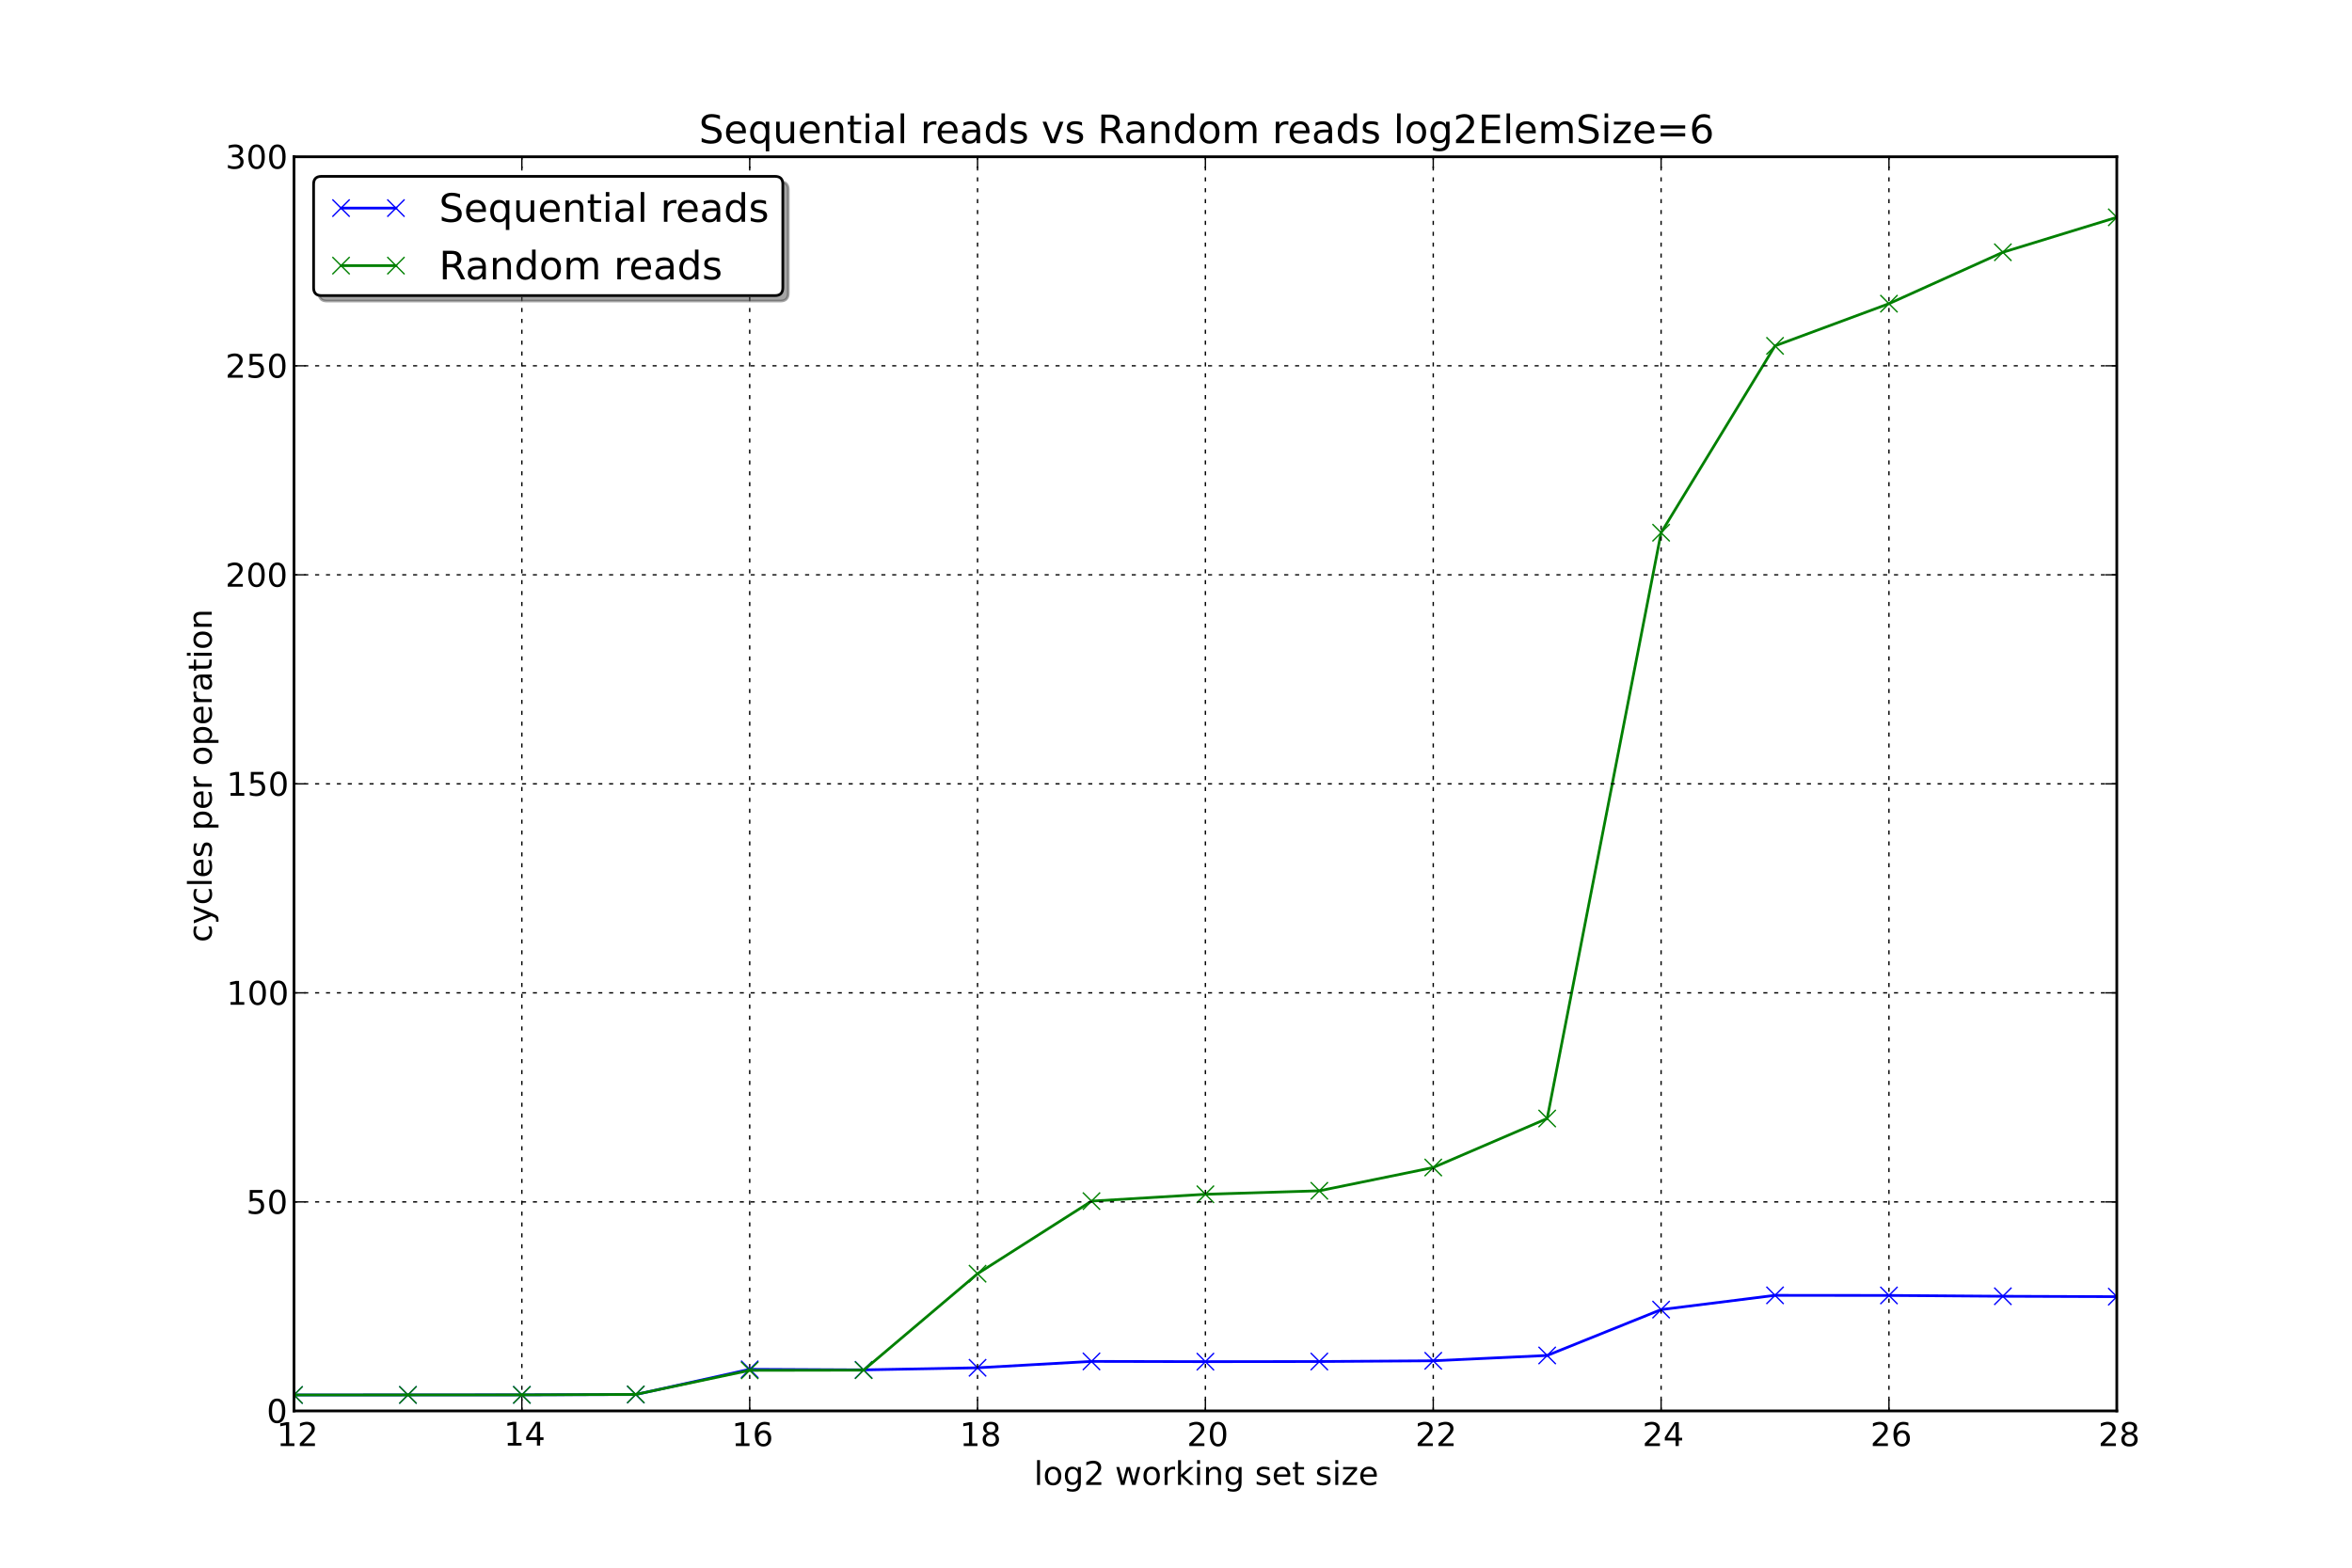 <?xml version="1.0" encoding="utf-8" standalone="no"?>
<!DOCTYPE svg PUBLIC "-//W3C//DTD SVG 1.1//EN"
  "http://www.w3.org/Graphics/SVG/1.1/DTD/svg11.dtd">
<!-- Created with matplotlib (http://matplotlib.sourceforge.net/) -->
<svg height="576pt" version="1.1" viewBox="0 0 864 576" width="864pt" xmlns="http://www.w3.org/2000/svg" xmlns:xlink="http://www.w3.org/1999/xlink">
 <defs>
  <style type="text/css">
*{stroke-linecap:square;stroke-linejoin:round;}
  </style>
 </defs>
 <g id="figure_1">
  <g id="patch_1">
   <path d="
M0 576
L864 576
L864 0
L0 0
z
" style="fill:#ffffff;"/>
  </g>
  <g id="axes_1">
   <g id="patch_2">
    <path d="
M108 518.4
L777.6 518.4
L777.6 57.6
L108 57.6
z
" style="fill:#ffffff;"/>
   </g>
   <g id="line2d_1">
    <path clip-path="url(#p40d8c4fc83)" d="
M108 512.544
L149.85 512.52
L191.7 512.496
L233.55 512.376
L275.4 503.117
L317.25 503.32
L359.1 502.55
L400.95 500.207
L442.8 500.297
L484.65 500.255
L526.5 499.98
L568.35 498.024
L610.2 481.173
L652.05 475.937
L693.9 475.973
L735.75 476.273
L777.6 476.42" style="fill:none;stroke:#0000ff;"/>
    <defs>
     <path d="
M-3 3
L3 -3
M-3 -3
L3 3" id="m0036977039" style="stroke:#0000ff;stroke-linecap:butt;stroke-width:0.5;"/>
    </defs>
    <g clip-path="url(#p40d8c4fc83)">
     <use style="fill:#0000ff;stroke:#0000ff;stroke-linecap:butt;stroke-width:0.5;" x="108.0" xlink:href="#m0036977039" y="512.544"/>
     <use style="fill:#0000ff;stroke:#0000ff;stroke-linecap:butt;stroke-width:0.5;" x="149.85" xlink:href="#m0036977039" y="512.52"/>
     <use style="fill:#0000ff;stroke:#0000ff;stroke-linecap:butt;stroke-width:0.5;" x="191.7" xlink:href="#m0036977039" y="512.496"/>
     <use style="fill:#0000ff;stroke:#0000ff;stroke-linecap:butt;stroke-width:0.5;" x="233.55" xlink:href="#m0036977039" y="512.376"/>
     <use style="fill:#0000ff;stroke:#0000ff;stroke-linecap:butt;stroke-width:0.5;" x="275.4" xlink:href="#m0036977039" y="503.117"/>
     <use style="fill:#0000ff;stroke:#0000ff;stroke-linecap:butt;stroke-width:0.5;" x="317.25" xlink:href="#m0036977039" y="503.32"/>
     <use style="fill:#0000ff;stroke:#0000ff;stroke-linecap:butt;stroke-width:0.5;" x="359.1" xlink:href="#m0036977039" y="502.55"/>
     <use style="fill:#0000ff;stroke:#0000ff;stroke-linecap:butt;stroke-width:0.5;" x="400.95" xlink:href="#m0036977039" y="500.207"/>
     <use style="fill:#0000ff;stroke:#0000ff;stroke-linecap:butt;stroke-width:0.5;" x="442.8" xlink:href="#m0036977039" y="500.297"/>
     <use style="fill:#0000ff;stroke:#0000ff;stroke-linecap:butt;stroke-width:0.5;" x="484.65" xlink:href="#m0036977039" y="500.255"/>
     <use style="fill:#0000ff;stroke:#0000ff;stroke-linecap:butt;stroke-width:0.5;" x="526.5" xlink:href="#m0036977039" y="499.98"/>
     <use style="fill:#0000ff;stroke:#0000ff;stroke-linecap:butt;stroke-width:0.5;" x="568.35" xlink:href="#m0036977039" y="498.024"/>
     <use style="fill:#0000ff;stroke:#0000ff;stroke-linecap:butt;stroke-width:0.5;" x="610.2" xlink:href="#m0036977039" y="481.173"/>
     <use style="fill:#0000ff;stroke:#0000ff;stroke-linecap:butt;stroke-width:0.5;" x="652.05" xlink:href="#m0036977039" y="475.937"/>
     <use style="fill:#0000ff;stroke:#0000ff;stroke-linecap:butt;stroke-width:0.5;" x="693.9" xlink:href="#m0036977039" y="475.973"/>
     <use style="fill:#0000ff;stroke:#0000ff;stroke-linecap:butt;stroke-width:0.5;" x="735.75" xlink:href="#m0036977039" y="476.273"/>
     <use style="fill:#0000ff;stroke:#0000ff;stroke-linecap:butt;stroke-width:0.5;" x="777.6" xlink:href="#m0036977039" y="476.42"/>
    </g>
   </g>
   <g id="line2d_2">
    <path clip-path="url(#p40d8c4fc83)" d="
M108 512.544
L149.85 512.52
L191.7 512.502
L233.55 512.337
L275.4 503.494
L317.25 503.422
L359.1 467.987
L400.95 441.318
L442.8 438.798
L484.65 437.52
L526.5 428.97
L568.35 410.963
L610.2 195.729
L652.05 127.075
L693.9 111.573
L735.75 92.687
L777.6 79.846" style="fill:none;stroke:#008000;"/>
    <defs>
     <path d="
M-3 3
L3 -3
M-3 -3
L3 3" id="m2eb34ce5ba" style="stroke:#008000;stroke-linecap:butt;stroke-width:0.5;"/>
    </defs>
    <g clip-path="url(#p40d8c4fc83)">
     <use style="fill:#008000;stroke:#008000;stroke-linecap:butt;stroke-width:0.5;" x="108.0" xlink:href="#m2eb34ce5ba" y="512.544"/>
     <use style="fill:#008000;stroke:#008000;stroke-linecap:butt;stroke-width:0.5;" x="149.85" xlink:href="#m2eb34ce5ba" y="512.52"/>
     <use style="fill:#008000;stroke:#008000;stroke-linecap:butt;stroke-width:0.5;" x="191.7" xlink:href="#m2eb34ce5ba" y="512.502"/>
     <use style="fill:#008000;stroke:#008000;stroke-linecap:butt;stroke-width:0.5;" x="233.55" xlink:href="#m2eb34ce5ba" y="512.337"/>
     <use style="fill:#008000;stroke:#008000;stroke-linecap:butt;stroke-width:0.5;" x="275.4" xlink:href="#m2eb34ce5ba" y="503.494"/>
     <use style="fill:#008000;stroke:#008000;stroke-linecap:butt;stroke-width:0.5;" x="317.25" xlink:href="#m2eb34ce5ba" y="503.422"/>
     <use style="fill:#008000;stroke:#008000;stroke-linecap:butt;stroke-width:0.5;" x="359.1" xlink:href="#m2eb34ce5ba" y="467.987"/>
     <use style="fill:#008000;stroke:#008000;stroke-linecap:butt;stroke-width:0.5;" x="400.95" xlink:href="#m2eb34ce5ba" y="441.318"/>
     <use style="fill:#008000;stroke:#008000;stroke-linecap:butt;stroke-width:0.5;" x="442.8" xlink:href="#m2eb34ce5ba" y="438.798"/>
     <use style="fill:#008000;stroke:#008000;stroke-linecap:butt;stroke-width:0.5;" x="484.65" xlink:href="#m2eb34ce5ba" y="437.52"/>
     <use style="fill:#008000;stroke:#008000;stroke-linecap:butt;stroke-width:0.5;" x="526.5" xlink:href="#m2eb34ce5ba" y="428.97"/>
     <use style="fill:#008000;stroke:#008000;stroke-linecap:butt;stroke-width:0.5;" x="568.35" xlink:href="#m2eb34ce5ba" y="410.963"/>
     <use style="fill:#008000;stroke:#008000;stroke-linecap:butt;stroke-width:0.5;" x="610.2" xlink:href="#m2eb34ce5ba" y="195.729"/>
     <use style="fill:#008000;stroke:#008000;stroke-linecap:butt;stroke-width:0.5;" x="652.05" xlink:href="#m2eb34ce5ba" y="127.075"/>
     <use style="fill:#008000;stroke:#008000;stroke-linecap:butt;stroke-width:0.5;" x="693.9" xlink:href="#m2eb34ce5ba" y="111.573"/>
     <use style="fill:#008000;stroke:#008000;stroke-linecap:butt;stroke-width:0.5;" x="735.75" xlink:href="#m2eb34ce5ba" y="92.687"/>
     <use style="fill:#008000;stroke:#008000;stroke-linecap:butt;stroke-width:0.5;" x="777.6" xlink:href="#m2eb34ce5ba" y="79.846"/>
    </g>
   </g>
   <g id="matplotlib.axis_1">
    <g id="xtick_1">
     <g id="line2d_3">
      <path clip-path="url(#p40d8c4fc83)" d="
M108 518.4
L108 57.6" style="fill:none;stroke:#000000;stroke-dasharray:1,3;stroke-dashoffset:0.0;stroke-linecap:butt;stroke-width:0.5;"/>
     </g>
     <g id="line2d_4">
      <defs>
       <path d="
M0 0
L0 -4" id="m0012dd4eef" style="stroke:#000000;stroke-linecap:butt;stroke-width:0.5;"/>
      </defs>
      <g>
       <use style="stroke:#000000;stroke-linecap:butt;stroke-width:0.5;" x="108.0" xlink:href="#m0012dd4eef" y="518.4"/>
      </g>
     </g>
     <g id="line2d_5">
      <defs>
       <path d="
M0 0
L0 4" id="m476344969c" style="stroke:#000000;stroke-linecap:butt;stroke-width:0.5;"/>
      </defs>
      <g>
       <use style="stroke:#000000;stroke-linecap:butt;stroke-width:0.5;" x="108.0" xlink:href="#m476344969c" y="57.6"/>
      </g>
     </g>
     <g id="text_1">
      <!-- 12 -->
      <defs>
       <path d="
M19.188 8.297
L53.609 8.297
L53.609 0
L7.328 0
L7.328 8.297
Q12.938 14.109 22.625 23.891
Q32.328 33.688 34.812 36.531
Q39.547 41.844 41.422 45.531
Q43.312 49.219 43.312 52.781
Q43.312 58.594 39.234 62.25
Q35.156 65.922 28.609 65.922
Q23.969 65.922 18.812 64.312
Q13.672 62.703 7.812 59.422
L7.812 69.391
Q13.766 71.781 18.938 73
Q24.125 74.219 28.422 74.219
Q39.75 74.219 46.484 68.547
Q53.219 62.891 53.219 53.422
Q53.219 48.922 51.531 44.891
Q49.859 40.875 45.406 35.406
Q44.188 33.984 37.641 27.219
Q31.109 20.453 19.188 8.297" id="BitstreamVeraSans-Roman-32"/>
       <path d="
M12.406 8.297
L28.516 8.297
L28.516 63.922
L10.984 60.406
L10.984 69.391
L28.422 72.906
L38.281 72.906
L38.281 8.297
L54.391 8.297
L54.391 0
L12.406 0
z
" id="BitstreamVeraSans-Roman-31"/>
      </defs>
      <g transform="translate(101.625 531.306)scale(0.12 -0.12)">
       <use xlink:href="#BitstreamVeraSans-Roman-31"/>
       <use x="63.623" xlink:href="#BitstreamVeraSans-Roman-32"/>
      </g>
     </g>
    </g>
    <g id="xtick_2">
     <g id="line2d_6">
      <path clip-path="url(#p40d8c4fc83)" d="
M191.7 518.4
L191.7 57.6" style="fill:none;stroke:#000000;stroke-dasharray:1,3;stroke-dashoffset:0.0;stroke-linecap:butt;stroke-width:0.5;"/>
     </g>
     <g id="line2d_7">
      <g>
       <use style="stroke:#000000;stroke-linecap:butt;stroke-width:0.5;" x="191.7" xlink:href="#m0012dd4eef" y="518.4"/>
      </g>
     </g>
     <g id="line2d_8">
      <g>
       <use style="stroke:#000000;stroke-linecap:butt;stroke-width:0.5;" x="191.7" xlink:href="#m476344969c" y="57.6"/>
      </g>
     </g>
     <g id="text_2">
      <!-- 14 -->
      <defs>
       <path d="
M37.797 64.312
L12.891 25.391
L37.797 25.391
z

M35.203 72.906
L47.609 72.906
L47.609 25.391
L58.016 25.391
L58.016 17.188
L47.609 17.188
L47.609 0
L37.797 0
L37.797 17.188
L4.891 17.188
L4.891 26.703
z
" id="BitstreamVeraSans-Roman-34"/>
      </defs>
      <g transform="translate(185.061 531.149)scale(0.12 -0.12)">
       <use xlink:href="#BitstreamVeraSans-Roman-31"/>
       <use x="63.623" xlink:href="#BitstreamVeraSans-Roman-34"/>
      </g>
     </g>
    </g>
    <g id="xtick_3">
     <g id="line2d_9">
      <path clip-path="url(#p40d8c4fc83)" d="
M275.4 518.4
L275.4 57.6" style="fill:none;stroke:#000000;stroke-dasharray:1,3;stroke-dashoffset:0.0;stroke-linecap:butt;stroke-width:0.5;"/>
     </g>
     <g id="line2d_10">
      <g>
       <use style="stroke:#000000;stroke-linecap:butt;stroke-width:0.5;" x="275.4" xlink:href="#m0012dd4eef" y="518.4"/>
      </g>
     </g>
     <g id="line2d_11">
      <g>
       <use style="stroke:#000000;stroke-linecap:butt;stroke-width:0.5;" x="275.4" xlink:href="#m476344969c" y="57.6"/>
      </g>
     </g>
     <g id="text_3">
      <!-- 16 -->
      <defs>
       <path d="
M33.016 40.375
Q26.375 40.375 22.484 35.828
Q18.609 31.297 18.609 23.391
Q18.609 15.531 22.484 10.953
Q26.375 6.391 33.016 6.391
Q39.656 6.391 43.531 10.953
Q47.406 15.531 47.406 23.391
Q47.406 31.297 43.531 35.828
Q39.656 40.375 33.016 40.375
M52.594 71.297
L52.594 62.312
Q48.875 64.062 45.094 64.984
Q41.312 65.922 37.594 65.922
Q27.828 65.922 22.672 59.328
Q17.531 52.734 16.797 39.406
Q19.672 43.656 24.016 45.922
Q28.375 48.188 33.594 48.188
Q44.578 48.188 50.953 41.516
Q57.328 34.859 57.328 23.391
Q57.328 12.156 50.688 5.359
Q44.047 -1.422 33.016 -1.422
Q20.359 -1.422 13.672 8.266
Q6.984 17.969 6.984 36.375
Q6.984 53.656 15.188 63.938
Q23.391 74.219 37.203 74.219
Q40.922 74.219 44.703 73.484
Q48.484 72.75 52.594 71.297" id="BitstreamVeraSans-Roman-36"/>
      </defs>
      <g transform="translate(268.802 531.306)scale(0.12 -0.12)">
       <use xlink:href="#BitstreamVeraSans-Roman-31"/>
       <use x="63.623" xlink:href="#BitstreamVeraSans-Roman-36"/>
      </g>
     </g>
    </g>
    <g id="xtick_4">
     <g id="line2d_12">
      <path clip-path="url(#p40d8c4fc83)" d="
M359.1 518.4
L359.1 57.6" style="fill:none;stroke:#000000;stroke-dasharray:1,3;stroke-dashoffset:0.0;stroke-linecap:butt;stroke-width:0.5;"/>
     </g>
     <g id="line2d_13">
      <g>
       <use style="stroke:#000000;stroke-linecap:butt;stroke-width:0.5;" x="359.1" xlink:href="#m0012dd4eef" y="518.4"/>
      </g>
     </g>
     <g id="line2d_14">
      <g>
       <use style="stroke:#000000;stroke-linecap:butt;stroke-width:0.5;" x="359.1" xlink:href="#m476344969c" y="57.6"/>
      </g>
     </g>
     <g id="text_4">
      <!-- 18 -->
      <defs>
       <path d="
M31.781 34.625
Q24.75 34.625 20.719 30.859
Q16.703 27.094 16.703 20.516
Q16.703 13.922 20.719 10.156
Q24.75 6.391 31.781 6.391
Q38.812 6.391 42.859 10.172
Q46.922 13.969 46.922 20.516
Q46.922 27.094 42.891 30.859
Q38.875 34.625 31.781 34.625
M21.922 38.812
Q15.578 40.375 12.031 44.719
Q8.5 49.078 8.5 55.328
Q8.5 64.062 14.719 69.141
Q20.953 74.219 31.781 74.219
Q42.672 74.219 48.875 69.141
Q55.078 64.062 55.078 55.328
Q55.078 49.078 51.531 44.719
Q48 40.375 41.703 38.812
Q48.828 37.156 52.797 32.312
Q56.781 27.484 56.781 20.516
Q56.781 9.906 50.312 4.234
Q43.844 -1.422 31.781 -1.422
Q19.734 -1.422 13.25 4.234
Q6.781 9.906 6.781 20.516
Q6.781 27.484 10.781 32.312
Q14.797 37.156 21.922 38.812
M18.312 54.391
Q18.312 48.734 21.844 45.562
Q25.391 42.391 31.781 42.391
Q38.141 42.391 41.719 45.562
Q45.312 48.734 45.312 54.391
Q45.312 60.062 41.719 63.234
Q38.141 66.406 31.781 66.406
Q25.391 66.406 21.844 63.234
Q18.312 60.062 18.312 54.391" id="BitstreamVeraSans-Roman-38"/>
      </defs>
      <g transform="translate(352.535 531.306)scale(0.12 -0.12)">
       <use xlink:href="#BitstreamVeraSans-Roman-31"/>
       <use x="63.623" xlink:href="#BitstreamVeraSans-Roman-38"/>
      </g>
     </g>
    </g>
    <g id="xtick_5">
     <g id="line2d_15">
      <path clip-path="url(#p40d8c4fc83)" d="
M442.8 518.4
L442.8 57.6" style="fill:none;stroke:#000000;stroke-dasharray:1,3;stroke-dashoffset:0.0;stroke-linecap:butt;stroke-width:0.5;"/>
     </g>
     <g id="line2d_16">
      <g>
       <use style="stroke:#000000;stroke-linecap:butt;stroke-width:0.5;" x="442.8" xlink:href="#m0012dd4eef" y="518.4"/>
      </g>
     </g>
     <g id="line2d_17">
      <g>
       <use style="stroke:#000000;stroke-linecap:butt;stroke-width:0.5;" x="442.8" xlink:href="#m476344969c" y="57.6"/>
      </g>
     </g>
     <g id="text_5">
      <!-- 20 -->
      <defs>
       <path d="
M31.781 66.406
Q24.172 66.406 20.328 58.906
Q16.5 51.422 16.5 36.375
Q16.5 21.391 20.328 13.891
Q24.172 6.391 31.781 6.391
Q39.453 6.391 43.281 13.891
Q47.125 21.391 47.125 36.375
Q47.125 51.422 43.281 58.906
Q39.453 66.406 31.781 66.406
M31.781 74.219
Q44.047 74.219 50.516 64.516
Q56.984 54.828 56.984 36.375
Q56.984 17.969 50.516 8.266
Q44.047 -1.422 31.781 -1.422
Q19.531 -1.422 13.062 8.266
Q6.594 17.969 6.594 36.375
Q6.594 54.828 13.062 64.516
Q19.531 74.219 31.781 74.219" id="BitstreamVeraSans-Roman-30"/>
      </defs>
      <g transform="translate(436.003 531.306)scale(0.12 -0.12)">
       <use xlink:href="#BitstreamVeraSans-Roman-32"/>
       <use x="63.623" xlink:href="#BitstreamVeraSans-Roman-30"/>
      </g>
     </g>
    </g>
    <g id="xtick_6">
     <g id="line2d_18">
      <path clip-path="url(#p40d8c4fc83)" d="
M526.5 518.4
L526.5 57.6" style="fill:none;stroke:#000000;stroke-dasharray:1,3;stroke-dashoffset:0.0;stroke-linecap:butt;stroke-width:0.5;"/>
     </g>
     <g id="line2d_19">
      <g>
       <use style="stroke:#000000;stroke-linecap:butt;stroke-width:0.5;" x="526.5" xlink:href="#m0012dd4eef" y="518.4"/>
      </g>
     </g>
     <g id="line2d_20">
      <g>
       <use style="stroke:#000000;stroke-linecap:butt;stroke-width:0.5;" x="526.5" xlink:href="#m476344969c" y="57.6"/>
      </g>
     </g>
     <g id="text_6">
      <!-- 22 -->
      <g transform="translate(519.906 531.306)scale(0.12 -0.12)">
       <use xlink:href="#BitstreamVeraSans-Roman-32"/>
       <use x="63.623" xlink:href="#BitstreamVeraSans-Roman-32"/>
      </g>
     </g>
    </g>
    <g id="xtick_7">
     <g id="line2d_21">
      <path clip-path="url(#p40d8c4fc83)" d="
M610.2 518.4
L610.2 57.6" style="fill:none;stroke:#000000;stroke-dasharray:1,3;stroke-dashoffset:0.0;stroke-linecap:butt;stroke-width:0.5;"/>
     </g>
     <g id="line2d_22">
      <g>
       <use style="stroke:#000000;stroke-linecap:butt;stroke-width:0.5;" x="610.2" xlink:href="#m0012dd4eef" y="518.4"/>
      </g>
     </g>
     <g id="line2d_23">
      <g>
       <use style="stroke:#000000;stroke-linecap:butt;stroke-width:0.5;" x="610.2" xlink:href="#m476344969c" y="57.6"/>
      </g>
     </g>
     <g id="text_7">
      <!-- 24 -->
      <g transform="translate(603.341 531.306)scale(0.12 -0.12)">
       <use xlink:href="#BitstreamVeraSans-Roman-32"/>
       <use x="63.623" xlink:href="#BitstreamVeraSans-Roman-34"/>
      </g>
     </g>
    </g>
    <g id="xtick_8">
     <g id="line2d_24">
      <path clip-path="url(#p40d8c4fc83)" d="
M693.9 518.4
L693.9 57.6" style="fill:none;stroke:#000000;stroke-dasharray:1,3;stroke-dashoffset:0.0;stroke-linecap:butt;stroke-width:0.5;"/>
     </g>
     <g id="line2d_25">
      <g>
       <use style="stroke:#000000;stroke-linecap:butt;stroke-width:0.5;" x="693.9" xlink:href="#m0012dd4eef" y="518.4"/>
      </g>
     </g>
     <g id="line2d_26">
      <g>
       <use style="stroke:#000000;stroke-linecap:butt;stroke-width:0.5;" x="693.9" xlink:href="#m476344969c" y="57.6"/>
      </g>
     </g>
     <g id="text_8">
      <!-- 26 -->
      <g transform="translate(687.082 531.306)scale(0.12 -0.12)">
       <use xlink:href="#BitstreamVeraSans-Roman-32"/>
       <use x="63.623" xlink:href="#BitstreamVeraSans-Roman-36"/>
      </g>
     </g>
    </g>
    <g id="xtick_9">
     <g id="line2d_27">
      <path clip-path="url(#p40d8c4fc83)" d="
M777.6 518.4
L777.6 57.6" style="fill:none;stroke:#000000;stroke-dasharray:1,3;stroke-dashoffset:0.0;stroke-linecap:butt;stroke-width:0.5;"/>
     </g>
     <g id="line2d_28">
      <g>
       <use style="stroke:#000000;stroke-linecap:butt;stroke-width:0.5;" x="777.6" xlink:href="#m0012dd4eef" y="518.4"/>
      </g>
     </g>
     <g id="line2d_29">
      <g>
       <use style="stroke:#000000;stroke-linecap:butt;stroke-width:0.5;" x="777.6" xlink:href="#m476344969c" y="57.6"/>
      </g>
     </g>
     <g id="text_9">
      <!-- 28 -->
      <g transform="translate(770.815 531.306)scale(0.12 -0.12)">
       <use xlink:href="#BitstreamVeraSans-Roman-32"/>
       <use x="63.623" xlink:href="#BitstreamVeraSans-Roman-38"/>
      </g>
     </g>
    </g>
    <g id="text_10">
     <!-- log2 working set size -->
     <defs>
      <path id="BitstreamVeraSans-Roman-20"/>
      <path d="
M54.891 33.016
L54.891 0
L45.906 0
L45.906 32.719
Q45.906 40.484 42.875 44.328
Q39.844 48.188 33.797 48.188
Q26.516 48.188 22.312 43.547
Q18.109 38.922 18.109 30.906
L18.109 0
L9.078 0
L9.078 54.688
L18.109 54.688
L18.109 46.188
Q21.344 51.125 25.703 53.562
Q30.078 56 35.797 56
Q45.219 56 50.047 50.172
Q54.891 44.344 54.891 33.016" id="BitstreamVeraSans-Roman-6e"/>
      <path d="
M30.609 48.391
Q23.391 48.391 19.188 42.75
Q14.984 37.109 14.984 27.297
Q14.984 17.484 19.156 11.844
Q23.344 6.203 30.609 6.203
Q37.797 6.203 41.984 11.859
Q46.188 17.531 46.188 27.297
Q46.188 37.016 41.984 42.703
Q37.797 48.391 30.609 48.391
M30.609 56
Q42.328 56 49.016 48.375
Q55.719 40.766 55.719 27.297
Q55.719 13.875 49.016 6.219
Q42.328 -1.422 30.609 -1.422
Q18.844 -1.422 12.172 6.219
Q5.516 13.875 5.516 27.297
Q5.516 40.766 12.172 48.375
Q18.844 56 30.609 56" id="BitstreamVeraSans-Roman-6f"/>
      <path d="
M18.312 70.219
L18.312 54.688
L36.812 54.688
L36.812 47.703
L18.312 47.703
L18.312 18.016
Q18.312 11.328 20.141 9.422
Q21.969 7.516 27.594 7.516
L36.812 7.516
L36.812 0
L27.594 0
Q17.188 0 13.234 3.875
Q9.281 7.766 9.281 18.016
L9.281 47.703
L2.688 47.703
L2.688 54.688
L9.281 54.688
L9.281 70.219
z
" id="BitstreamVeraSans-Roman-74"/>
      <path d="
M9.422 75.984
L18.406 75.984
L18.406 0
L9.422 0
z
" id="BitstreamVeraSans-Roman-6c"/>
      <path d="
M9.078 75.984
L18.109 75.984
L18.109 31.109
L44.922 54.688
L56.391 54.688
L27.391 29.109
L57.625 0
L45.906 0
L18.109 26.703
L18.109 0
L9.078 0
z
" id="BitstreamVeraSans-Roman-6b"/>
      <path d="
M9.422 54.688
L18.406 54.688
L18.406 0
L9.422 0
z

M9.422 75.984
L18.406 75.984
L18.406 64.594
L9.422 64.594
z
" id="BitstreamVeraSans-Roman-69"/>
      <path d="
M56.203 29.594
L56.203 25.203
L14.891 25.203
Q15.484 15.922 20.484 11.062
Q25.484 6.203 34.422 6.203
Q39.594 6.203 44.453 7.469
Q49.312 8.734 54.109 11.281
L54.109 2.781
Q49.266 0.734 44.188 -0.344
Q39.109 -1.422 33.891 -1.422
Q20.797 -1.422 13.156 6.188
Q5.516 13.812 5.516 26.812
Q5.516 40.234 12.766 48.109
Q20.016 56 32.328 56
Q43.359 56 49.781 48.891
Q56.203 41.797 56.203 29.594
M47.219 32.234
Q47.125 39.594 43.094 43.984
Q39.062 48.391 32.422 48.391
Q24.906 48.391 20.391 44.141
Q15.875 39.891 15.188 32.172
z
" id="BitstreamVeraSans-Roman-65"/>
      <path d="
M4.203 54.688
L13.188 54.688
L24.422 12.016
L35.594 54.688
L46.188 54.688
L57.422 12.016
L68.609 54.688
L77.594 54.688
L63.281 0
L52.688 0
L40.922 44.828
L29.109 0
L18.5 0
z
" id="BitstreamVeraSans-Roman-77"/>
      <path d="
M45.406 27.984
Q45.406 37.75 41.375 43.109
Q37.359 48.484 30.078 48.484
Q22.859 48.484 18.828 43.109
Q14.797 37.75 14.797 27.984
Q14.797 18.266 18.828 12.891
Q22.859 7.516 30.078 7.516
Q37.359 7.516 41.375 12.891
Q45.406 18.266 45.406 27.984
M54.391 6.781
Q54.391 -7.172 48.188 -13.984
Q42 -20.797 29.203 -20.797
Q24.469 -20.797 20.266 -20.094
Q16.062 -19.391 12.109 -17.922
L12.109 -9.188
Q16.062 -11.328 19.922 -12.344
Q23.781 -13.375 27.781 -13.375
Q36.625 -13.375 41.016 -8.766
Q45.406 -4.156 45.406 5.172
L45.406 9.625
Q42.625 4.781 38.281 2.391
Q33.938 0 27.875 0
Q17.828 0 11.672 7.656
Q5.516 15.328 5.516 27.984
Q5.516 40.672 11.672 48.328
Q17.828 56 27.875 56
Q33.938 56 38.281 53.609
Q42.625 51.219 45.406 46.391
L45.406 54.688
L54.391 54.688
z
" id="BitstreamVeraSans-Roman-67"/>
      <path d="
M5.516 54.688
L48.188 54.688
L48.188 46.484
L14.406 7.172
L48.188 7.172
L48.188 0
L4.297 0
L4.297 8.203
L38.094 47.516
L5.516 47.516
z
" id="BitstreamVeraSans-Roman-7a"/>
      <path d="
M41.109 46.297
Q39.594 47.172 37.812 47.578
Q36.031 48 33.891 48
Q26.266 48 22.188 43.047
Q18.109 38.094 18.109 28.812
L18.109 0
L9.078 0
L9.078 54.688
L18.109 54.688
L18.109 46.188
Q20.953 51.172 25.484 53.578
Q30.031 56 36.531 56
Q37.453 56 38.578 55.875
Q39.703 55.766 41.062 55.516
z
" id="BitstreamVeraSans-Roman-72"/>
      <path d="
M44.281 53.078
L44.281 44.578
Q40.484 46.531 36.375 47.5
Q32.281 48.484 27.875 48.484
Q21.188 48.484 17.844 46.438
Q14.5 44.391 14.5 40.281
Q14.5 37.156 16.891 35.375
Q19.281 33.594 26.516 31.984
L29.594 31.297
Q39.156 29.25 43.188 25.516
Q47.219 21.781 47.219 15.094
Q47.219 7.469 41.188 3.016
Q35.156 -1.422 24.609 -1.422
Q20.219 -1.422 15.453 -0.562
Q10.688 0.297 5.422 2
L5.422 11.281
Q10.406 8.688 15.234 7.391
Q20.062 6.109 24.812 6.109
Q31.156 6.109 34.562 8.281
Q37.984 10.453 37.984 14.406
Q37.984 18.062 35.516 20.016
Q33.062 21.969 24.703 23.781
L21.578 24.516
Q13.234 26.266 9.516 29.906
Q5.812 33.547 5.812 39.891
Q5.812 47.609 11.281 51.797
Q16.75 56 26.812 56
Q31.781 56 36.172 55.266
Q40.578 54.547 44.281 53.078" id="BitstreamVeraSans-Roman-73"/>
     </defs>
     <g transform="translate(379.834 545.595)scale(0.12 -0.12)">
      <use xlink:href="#BitstreamVeraSans-Roman-6c"/>
      <use x="27.783" xlink:href="#BitstreamVeraSans-Roman-6f"/>
      <use x="88.965" xlink:href="#BitstreamVeraSans-Roman-67"/>
      <use x="152.441" xlink:href="#BitstreamVeraSans-Roman-32"/>
      <use x="216.064" xlink:href="#BitstreamVeraSans-Roman-20"/>
      <use x="247.852" xlink:href="#BitstreamVeraSans-Roman-77"/>
      <use x="329.639" xlink:href="#BitstreamVeraSans-Roman-6f"/>
      <use x="390.82" xlink:href="#BitstreamVeraSans-Roman-72"/>
      <use x="431.934" xlink:href="#BitstreamVeraSans-Roman-6b"/>
      <use x="489.844" xlink:href="#BitstreamVeraSans-Roman-69"/>
      <use x="517.627" xlink:href="#BitstreamVeraSans-Roman-6e"/>
      <use x="581.006" xlink:href="#BitstreamVeraSans-Roman-67"/>
      <use x="644.482" xlink:href="#BitstreamVeraSans-Roman-20"/>
      <use x="676.27" xlink:href="#BitstreamVeraSans-Roman-73"/>
      <use x="728.369" xlink:href="#BitstreamVeraSans-Roman-65"/>
      <use x="789.893" xlink:href="#BitstreamVeraSans-Roman-74"/>
      <use x="829.102" xlink:href="#BitstreamVeraSans-Roman-20"/>
      <use x="860.889" xlink:href="#BitstreamVeraSans-Roman-73"/>
      <use x="912.988" xlink:href="#BitstreamVeraSans-Roman-69"/>
      <use x="940.771" xlink:href="#BitstreamVeraSans-Roman-7a"/>
      <use x="993.262" xlink:href="#BitstreamVeraSans-Roman-65"/>
     </g>
    </g>
   </g>
   <g id="matplotlib.axis_2">
    <g id="ytick_1">
     <g id="line2d_30">
      <path clip-path="url(#p40d8c4fc83)" d="
M108 518.4
L777.6 518.4" style="fill:none;stroke:#000000;stroke-dasharray:1,3;stroke-dashoffset:0.0;stroke-linecap:butt;stroke-width:0.5;"/>
     </g>
     <g id="line2d_31">
      <defs>
       <path d="
M0 0
L4 0" id="me8a85f7bf6" style="stroke:#000000;stroke-linecap:butt;stroke-width:0.5;"/>
      </defs>
      <g>
       <use style="stroke:#000000;stroke-linecap:butt;stroke-width:0.5;" x="108.0" xlink:href="#me8a85f7bf6" y="518.4"/>
      </g>
     </g>
     <g id="line2d_32">
      <defs>
       <path d="
M0 0
L-4 0" id="m1a32005dea" style="stroke:#000000;stroke-linecap:butt;stroke-width:0.5;"/>
      </defs>
      <g>
       <use style="stroke:#000000;stroke-linecap:butt;stroke-width:0.5;" x="777.6" xlink:href="#m1a32005dea" y="518.4"/>
      </g>
     </g>
     <g id="text_11">
      <!-- 0 -->
      <g transform="translate(97.953 522.768)scale(0.12 -0.12)">
       <use xlink:href="#BitstreamVeraSans-Roman-30"/>
      </g>
     </g>
    </g>
    <g id="ytick_2">
     <g id="line2d_33">
      <path clip-path="url(#p40d8c4fc83)" d="
M108 441.6
L777.6 441.6" style="fill:none;stroke:#000000;stroke-dasharray:1,3;stroke-dashoffset:0.0;stroke-linecap:butt;stroke-width:0.5;"/>
     </g>
     <g id="line2d_34">
      <g>
       <use style="stroke:#000000;stroke-linecap:butt;stroke-width:0.5;" x="108.0" xlink:href="#me8a85f7bf6" y="441.6"/>
      </g>
     </g>
     <g id="line2d_35">
      <g>
       <use style="stroke:#000000;stroke-linecap:butt;stroke-width:0.5;" x="777.6" xlink:href="#m1a32005dea" y="441.6"/>
      </g>
     </g>
     <g id="text_12">
      <!-- 50 -->
      <defs>
       <path d="
M10.797 72.906
L49.516 72.906
L49.516 64.594
L19.828 64.594
L19.828 46.734
Q21.969 47.469 24.109 47.828
Q26.266 48.188 28.422 48.188
Q40.625 48.188 47.75 41.5
Q54.891 34.812 54.891 23.391
Q54.891 11.625 47.562 5.094
Q40.234 -1.422 26.906 -1.422
Q22.312 -1.422 17.547 -0.641
Q12.797 0.141 7.719 1.703
L7.719 11.625
Q12.109 9.234 16.797 8.062
Q21.484 6.891 26.703 6.891
Q35.156 6.891 40.078 11.328
Q45.016 15.766 45.016 23.391
Q45.016 31 40.078 35.438
Q35.156 39.891 26.703 39.891
Q22.75 39.891 18.812 39.016
Q14.891 38.141 10.797 36.281
z
" id="BitstreamVeraSans-Roman-35"/>
      </defs>
      <g transform="translate(90.453 445.968)scale(0.12 -0.12)">
       <use xlink:href="#BitstreamVeraSans-Roman-35"/>
       <use x="63.623" xlink:href="#BitstreamVeraSans-Roman-30"/>
      </g>
     </g>
    </g>
    <g id="ytick_3">
     <g id="line2d_36">
      <path clip-path="url(#p40d8c4fc83)" d="
M108 364.8
L777.6 364.8" style="fill:none;stroke:#000000;stroke-dasharray:1,3;stroke-dashoffset:0.0;stroke-linecap:butt;stroke-width:0.5;"/>
     </g>
     <g id="line2d_37">
      <g>
       <use style="stroke:#000000;stroke-linecap:butt;stroke-width:0.5;" x="108.0" xlink:href="#me8a85f7bf6" y="364.8"/>
      </g>
     </g>
     <g id="line2d_38">
      <g>
       <use style="stroke:#000000;stroke-linecap:butt;stroke-width:0.5;" x="777.6" xlink:href="#m1a32005dea" y="364.8"/>
      </g>
     </g>
     <g id="text_13">
      <!-- 100 -->
      <g transform="translate(83.21 369.168)scale(0.12 -0.12)">
       <use xlink:href="#BitstreamVeraSans-Roman-31"/>
       <use x="63.623" xlink:href="#BitstreamVeraSans-Roman-30"/>
       <use x="127.246" xlink:href="#BitstreamVeraSans-Roman-30"/>
      </g>
     </g>
    </g>
    <g id="ytick_4">
     <g id="line2d_39">
      <path clip-path="url(#p40d8c4fc83)" d="
M108 288
L777.6 288" style="fill:none;stroke:#000000;stroke-dasharray:1,3;stroke-dashoffset:0.0;stroke-linecap:butt;stroke-width:0.5;"/>
     </g>
     <g id="line2d_40">
      <g>
       <use style="stroke:#000000;stroke-linecap:butt;stroke-width:0.5;" x="108.0" xlink:href="#me8a85f7bf6" y="288.0"/>
      </g>
     </g>
     <g id="line2d_41">
      <g>
       <use style="stroke:#000000;stroke-linecap:butt;stroke-width:0.5;" x="777.6" xlink:href="#m1a32005dea" y="288.0"/>
      </g>
     </g>
     <g id="text_14">
      <!-- 150 -->
      <g transform="translate(83.21 292.368)scale(0.12 -0.12)">
       <use xlink:href="#BitstreamVeraSans-Roman-31"/>
       <use x="63.623" xlink:href="#BitstreamVeraSans-Roman-35"/>
       <use x="127.246" xlink:href="#BitstreamVeraSans-Roman-30"/>
      </g>
     </g>
    </g>
    <g id="ytick_5">
     <g id="line2d_42">
      <path clip-path="url(#p40d8c4fc83)" d="
M108 211.2
L777.6 211.2" style="fill:none;stroke:#000000;stroke-dasharray:1,3;stroke-dashoffset:0.0;stroke-linecap:butt;stroke-width:0.5;"/>
     </g>
     <g id="line2d_43">
      <g>
       <use style="stroke:#000000;stroke-linecap:butt;stroke-width:0.5;" x="108.0" xlink:href="#me8a85f7bf6" y="211.2"/>
      </g>
     </g>
     <g id="line2d_44">
      <g>
       <use style="stroke:#000000;stroke-linecap:butt;stroke-width:0.5;" x="777.6" xlink:href="#m1a32005dea" y="211.2"/>
      </g>
     </g>
     <g id="text_15">
      <!-- 200 -->
      <g transform="translate(82.771 215.568)scale(0.12 -0.12)">
       <use xlink:href="#BitstreamVeraSans-Roman-32"/>
       <use x="63.623" xlink:href="#BitstreamVeraSans-Roman-30"/>
       <use x="127.246" xlink:href="#BitstreamVeraSans-Roman-30"/>
      </g>
     </g>
    </g>
    <g id="ytick_6">
     <g id="line2d_45">
      <path clip-path="url(#p40d8c4fc83)" d="
M108 134.4
L777.6 134.4" style="fill:none;stroke:#000000;stroke-dasharray:1,3;stroke-dashoffset:0.0;stroke-linecap:butt;stroke-width:0.5;"/>
     </g>
     <g id="line2d_46">
      <g>
       <use style="stroke:#000000;stroke-linecap:butt;stroke-width:0.5;" x="108.0" xlink:href="#me8a85f7bf6" y="134.4"/>
      </g>
     </g>
     <g id="line2d_47">
      <g>
       <use style="stroke:#000000;stroke-linecap:butt;stroke-width:0.5;" x="777.6" xlink:href="#m1a32005dea" y="134.4"/>
      </g>
     </g>
     <g id="text_16">
      <!-- 250 -->
      <g transform="translate(82.771 138.768)scale(0.12 -0.12)">
       <use xlink:href="#BitstreamVeraSans-Roman-32"/>
       <use x="63.623" xlink:href="#BitstreamVeraSans-Roman-35"/>
       <use x="127.246" xlink:href="#BitstreamVeraSans-Roman-30"/>
      </g>
     </g>
    </g>
    <g id="ytick_7">
     <g id="line2d_48">
      <path clip-path="url(#p40d8c4fc83)" d="
M108 57.6
L777.6 57.6" style="fill:none;stroke:#000000;stroke-dasharray:1,3;stroke-dashoffset:0.0;stroke-linecap:butt;stroke-width:0.5;"/>
     </g>
     <g id="line2d_49">
      <g>
       <use style="stroke:#000000;stroke-linecap:butt;stroke-width:0.5;" x="108.0" xlink:href="#me8a85f7bf6" y="57.6"/>
      </g>
     </g>
     <g id="line2d_50">
      <g>
       <use style="stroke:#000000;stroke-linecap:butt;stroke-width:0.5;" x="777.6" xlink:href="#m1a32005dea" y="57.6"/>
      </g>
     </g>
     <g id="text_17">
      <!-- 300 -->
      <defs>
       <path d="
M40.578 39.312
Q47.656 37.797 51.625 33
Q55.609 28.219 55.609 21.188
Q55.609 10.406 48.188 4.484
Q40.766 -1.422 27.094 -1.422
Q22.516 -1.422 17.656 -0.516
Q12.797 0.391 7.625 2.203
L7.625 11.719
Q11.719 9.328 16.594 8.109
Q21.484 6.891 26.812 6.891
Q36.078 6.891 40.938 10.547
Q45.797 14.203 45.797 21.188
Q45.797 27.641 41.281 31.266
Q36.766 34.906 28.719 34.906
L20.219 34.906
L20.219 43.016
L29.109 43.016
Q36.375 43.016 40.234 45.922
Q44.094 48.828 44.094 54.297
Q44.094 59.906 40.109 62.906
Q36.141 65.922 28.719 65.922
Q24.656 65.922 20.016 65.031
Q15.375 64.156 9.812 62.312
L9.812 71.094
Q15.438 72.656 20.344 73.438
Q25.25 74.219 29.594 74.219
Q40.828 74.219 47.359 69.109
Q53.906 64.016 53.906 55.328
Q53.906 49.266 50.438 45.094
Q46.969 40.922 40.578 39.312" id="BitstreamVeraSans-Roman-33"/>
      </defs>
      <g transform="translate(82.807 61.968)scale(0.12 -0.12)">
       <use xlink:href="#BitstreamVeraSans-Roman-33"/>
       <use x="63.623" xlink:href="#BitstreamVeraSans-Roman-30"/>
       <use x="127.246" xlink:href="#BitstreamVeraSans-Roman-30"/>
      </g>
     </g>
    </g>
    <g id="text_18">
     <!-- cycles per operation -->
     <defs>
      <path d="
M34.281 27.484
Q23.391 27.484 19.188 25
Q14.984 22.516 14.984 16.5
Q14.984 11.719 18.141 8.906
Q21.297 6.109 26.703 6.109
Q34.188 6.109 38.703 11.406
Q43.219 16.703 43.219 25.484
L43.219 27.484
z

M52.203 31.203
L52.203 0
L43.219 0
L43.219 8.297
Q40.141 3.328 35.547 0.953
Q30.953 -1.422 24.312 -1.422
Q15.922 -1.422 10.953 3.297
Q6 8.016 6 15.922
Q6 25.141 12.172 29.828
Q18.359 34.516 30.609 34.516
L43.219 34.516
L43.219 35.406
Q43.219 41.609 39.141 45
Q35.062 48.391 27.688 48.391
Q23 48.391 18.547 47.266
Q14.109 46.141 10.016 43.891
L10.016 52.203
Q14.938 54.109 19.578 55.047
Q24.219 56 28.609 56
Q40.484 56 46.344 49.844
Q52.203 43.703 52.203 31.203" id="BitstreamVeraSans-Roman-61"/>
      <path d="
M18.109 8.203
L18.109 -20.797
L9.078 -20.797
L9.078 54.688
L18.109 54.688
L18.109 46.391
Q20.953 51.266 25.266 53.625
Q29.594 56 35.594 56
Q45.562 56 51.781 48.094
Q58.016 40.188 58.016 27.297
Q58.016 14.406 51.781 6.484
Q45.562 -1.422 35.594 -1.422
Q29.594 -1.422 25.266 0.953
Q20.953 3.328 18.109 8.203
M48.688 27.297
Q48.688 37.203 44.609 42.844
Q40.531 48.484 33.406 48.484
Q26.266 48.484 22.188 42.844
Q18.109 37.203 18.109 27.297
Q18.109 17.391 22.188 11.75
Q26.266 6.109 33.406 6.109
Q40.531 6.109 44.609 11.75
Q48.688 17.391 48.688 27.297" id="BitstreamVeraSans-Roman-70"/>
      <path d="
M48.781 52.594
L48.781 44.188
Q44.969 46.297 41.141 47.344
Q37.312 48.391 33.406 48.391
Q24.656 48.391 19.812 42.844
Q14.984 37.312 14.984 27.297
Q14.984 17.281 19.812 11.734
Q24.656 6.203 33.406 6.203
Q37.312 6.203 41.141 7.25
Q44.969 8.297 48.781 10.406
L48.781 2.094
Q45.016 0.344 40.984 -0.531
Q36.969 -1.422 32.422 -1.422
Q20.062 -1.422 12.781 6.344
Q5.516 14.109 5.516 27.297
Q5.516 40.672 12.859 48.328
Q20.219 56 33.016 56
Q37.156 56 41.109 55.141
Q45.062 54.297 48.781 52.594" id="BitstreamVeraSans-Roman-63"/>
      <path d="
M32.172 -5.078
Q28.375 -14.844 24.75 -17.812
Q21.141 -20.797 15.094 -20.797
L7.906 -20.797
L7.906 -13.281
L13.188 -13.281
Q16.891 -13.281 18.938 -11.516
Q21 -9.766 23.484 -3.219
L25.094 0.875
L2.984 54.688
L12.5 54.688
L29.594 11.922
L46.688 54.688
L56.203 54.688
z
" id="BitstreamVeraSans-Roman-79"/>
     </defs>
     <g transform="translate(77.771 346.219)rotate(-90.0)scale(0.12 -0.12)">
      <use xlink:href="#BitstreamVeraSans-Roman-63"/>
      <use x="54.98" xlink:href="#BitstreamVeraSans-Roman-79"/>
      <use x="114.16" xlink:href="#BitstreamVeraSans-Roman-63"/>
      <use x="169.141" xlink:href="#BitstreamVeraSans-Roman-6c"/>
      <use x="196.924" xlink:href="#BitstreamVeraSans-Roman-65"/>
      <use x="258.447" xlink:href="#BitstreamVeraSans-Roman-73"/>
      <use x="310.547" xlink:href="#BitstreamVeraSans-Roman-20"/>
      <use x="342.334" xlink:href="#BitstreamVeraSans-Roman-70"/>
      <use x="405.811" xlink:href="#BitstreamVeraSans-Roman-65"/>
      <use x="467.334" xlink:href="#BitstreamVeraSans-Roman-72"/>
      <use x="508.447" xlink:href="#BitstreamVeraSans-Roman-20"/>
      <use x="540.234" xlink:href="#BitstreamVeraSans-Roman-6f"/>
      <use x="601.416" xlink:href="#BitstreamVeraSans-Roman-70"/>
      <use x="664.893" xlink:href="#BitstreamVeraSans-Roman-65"/>
      <use x="726.416" xlink:href="#BitstreamVeraSans-Roman-72"/>
      <use x="767.529" xlink:href="#BitstreamVeraSans-Roman-61"/>
      <use x="828.809" xlink:href="#BitstreamVeraSans-Roman-74"/>
      <use x="868.018" xlink:href="#BitstreamVeraSans-Roman-69"/>
      <use x="895.801" xlink:href="#BitstreamVeraSans-Roman-6f"/>
      <use x="956.982" xlink:href="#BitstreamVeraSans-Roman-6e"/>
     </g>
    </g>
   </g>
   <g id="patch_3">
    <path d="
M108 57.6
L777.6 57.6" style="fill:none;stroke:#000000;"/>
   </g>
   <g id="patch_4">
    <path d="
M777.6 518.4
L777.6 57.6" style="fill:none;stroke:#000000;"/>
   </g>
   <g id="patch_5">
    <path d="
M108 518.4
L777.6 518.4" style="fill:none;stroke:#000000;"/>
   </g>
   <g id="patch_6">
    <path d="
M108 518.4
L108 57.6" style="fill:none;stroke:#000000;"/>
   </g>
   <g id="text_19">
    <!-- Sequential reads vs Random reads log2ElemSize=6 -->
    <defs>
     <path d="
M52 44.188
Q55.375 50.25 60.062 53.125
Q64.75 56 71.094 56
Q79.641 56 84.281 50.016
Q88.922 44.047 88.922 33.016
L88.922 0
L79.891 0
L79.891 32.719
Q79.891 40.578 77.094 44.375
Q74.312 48.188 68.609 48.188
Q61.625 48.188 57.562 43.547
Q53.516 38.922 53.516 30.906
L53.516 0
L44.484 0
L44.484 32.719
Q44.484 40.625 41.703 44.406
Q38.922 48.188 33.109 48.188
Q26.219 48.188 22.156 43.531
Q18.109 38.875 18.109 30.906
L18.109 0
L9.078 0
L9.078 54.688
L18.109 54.688
L18.109 46.188
Q21.188 51.219 25.484 53.609
Q29.781 56 35.688 56
Q41.656 56 45.828 52.969
Q50 49.953 52 44.188" id="BitstreamVeraSans-Roman-6d"/>
     <path d="
M9.812 72.906
L55.906 72.906
L55.906 64.594
L19.672 64.594
L19.672 43.016
L54.391 43.016
L54.391 34.719
L19.672 34.719
L19.672 8.297
L56.781 8.297
L56.781 0
L9.812 0
z
" id="BitstreamVeraSans-Roman-45"/>
     <path d="
M44.391 34.188
Q47.562 33.109 50.562 29.594
Q53.562 26.078 56.594 19.922
L66.609 0
L56 0
L46.688 18.703
Q43.062 26.031 39.672 28.422
Q36.281 30.812 30.422 30.812
L19.672 30.812
L19.672 0
L9.812 0
L9.812 72.906
L32.078 72.906
Q44.578 72.906 50.734 67.672
Q56.891 62.453 56.891 51.906
Q56.891 45.016 53.688 40.469
Q50.484 35.938 44.391 34.188
M19.672 64.797
L19.672 38.922
L32.078 38.922
Q39.203 38.922 42.844 42.219
Q46.484 45.516 46.484 51.906
Q46.484 58.297 42.844 61.547
Q39.203 64.797 32.078 64.797
z
" id="BitstreamVeraSans-Roman-52"/>
     <path d="
M53.516 70.516
L53.516 60.891
Q47.906 63.578 42.922 64.891
Q37.938 66.219 33.297 66.219
Q25.25 66.219 20.875 63.094
Q16.5 59.969 16.5 54.203
Q16.5 49.359 19.406 46.891
Q22.312 44.438 30.422 42.922
L36.375 41.703
Q47.406 39.594 52.656 34.297
Q57.906 29 57.906 20.125
Q57.906 9.516 50.797 4.047
Q43.703 -1.422 29.984 -1.422
Q24.812 -1.422 18.969 -0.25
Q13.141 0.922 6.891 3.219
L6.891 13.375
Q12.891 10.016 18.656 8.297
Q24.422 6.594 29.984 6.594
Q38.422 6.594 43.016 9.906
Q47.609 13.234 47.609 19.391
Q47.609 24.75 44.312 27.781
Q41.016 30.812 33.5 32.328
L27.484 33.5
Q16.453 35.688 11.516 40.375
Q6.594 45.062 6.594 53.422
Q6.594 63.094 13.406 68.656
Q20.219 74.219 32.172 74.219
Q37.312 74.219 42.625 73.281
Q47.953 72.359 53.516 70.516" id="BitstreamVeraSans-Roman-53"/>
     <path d="
M10.594 45.406
L73.188 45.406
L73.188 37.203
L10.594 37.203
z

M10.594 25.484
L73.188 25.484
L73.188 17.188
L10.594 17.188
z
" id="BitstreamVeraSans-Roman-3d"/>
     <path d="
M2.984 54.688
L12.5 54.688
L29.594 8.797
L46.688 54.688
L56.203 54.688
L35.688 0
L23.484 0
z
" id="BitstreamVeraSans-Roman-76"/>
     <path d="
M45.406 46.391
L45.406 75.984
L54.391 75.984
L54.391 0
L45.406 0
L45.406 8.203
Q42.578 3.328 38.25 0.953
Q33.938 -1.422 27.875 -1.422
Q17.969 -1.422 11.734 6.484
Q5.516 14.406 5.516 27.297
Q5.516 40.188 11.734 48.094
Q17.969 56 27.875 56
Q33.938 56 38.25 53.625
Q42.578 51.266 45.406 46.391
M14.797 27.297
Q14.797 17.391 18.875 11.75
Q22.953 6.109 30.078 6.109
Q37.203 6.109 41.297 11.75
Q45.406 17.391 45.406 27.297
Q45.406 37.203 41.297 42.844
Q37.203 48.484 30.078 48.484
Q22.953 48.484 18.875 42.844
Q14.797 37.203 14.797 27.297" id="BitstreamVeraSans-Roman-64"/>
     <path d="
M8.5 21.578
L8.5 54.688
L17.484 54.688
L17.484 21.922
Q17.484 14.156 20.5 10.266
Q23.531 6.391 29.594 6.391
Q36.859 6.391 41.078 11.031
Q45.312 15.672 45.312 23.688
L45.312 54.688
L54.297 54.688
L54.297 0
L45.312 0
L45.312 8.406
Q42.047 3.422 37.719 1
Q33.406 -1.422 27.688 -1.422
Q18.266 -1.422 13.375 4.438
Q8.5 10.297 8.5 21.578" id="BitstreamVeraSans-Roman-75"/>
     <path d="
M14.797 27.297
Q14.797 17.391 18.875 11.75
Q22.953 6.109 30.078 6.109
Q37.203 6.109 41.297 11.75
Q45.406 17.391 45.406 27.297
Q45.406 37.203 41.297 42.844
Q37.203 48.484 30.078 48.484
Q22.953 48.484 18.875 42.844
Q14.797 37.203 14.797 27.297
M45.406 8.203
Q42.578 3.328 38.25 0.953
Q33.938 -1.422 27.875 -1.422
Q17.969 -1.422 11.734 6.484
Q5.516 14.406 5.516 27.297
Q5.516 40.188 11.734 48.094
Q17.969 56 27.875 56
Q33.938 56 38.25 53.625
Q42.578 51.266 45.406 46.391
L45.406 54.688
L54.391 54.688
L54.391 -20.797
L45.406 -20.797
z
" id="BitstreamVeraSans-Roman-71"/>
    </defs>
    <g transform="translate(256.761 52.6)scale(0.144 -0.144)">
     <use xlink:href="#BitstreamVeraSans-Roman-53"/>
     <use x="63.477" xlink:href="#BitstreamVeraSans-Roman-65"/>
     <use x="125.0" xlink:href="#BitstreamVeraSans-Roman-71"/>
     <use x="188.477" xlink:href="#BitstreamVeraSans-Roman-75"/>
     <use x="251.855" xlink:href="#BitstreamVeraSans-Roman-65"/>
     <use x="313.379" xlink:href="#BitstreamVeraSans-Roman-6e"/>
     <use x="376.758" xlink:href="#BitstreamVeraSans-Roman-74"/>
     <use x="415.967" xlink:href="#BitstreamVeraSans-Roman-69"/>
     <use x="443.75" xlink:href="#BitstreamVeraSans-Roman-61"/>
     <use x="505.029" xlink:href="#BitstreamVeraSans-Roman-6c"/>
     <use x="532.812" xlink:href="#BitstreamVeraSans-Roman-20"/>
     <use x="564.6" xlink:href="#BitstreamVeraSans-Roman-72"/>
     <use x="603.463" xlink:href="#BitstreamVeraSans-Roman-65"/>
     <use x="664.986" xlink:href="#BitstreamVeraSans-Roman-61"/>
     <use x="726.266" xlink:href="#BitstreamVeraSans-Roman-64"/>
     <use x="789.742" xlink:href="#BitstreamVeraSans-Roman-73"/>
     <use x="841.842" xlink:href="#BitstreamVeraSans-Roman-20"/>
     <use x="873.629" xlink:href="#BitstreamVeraSans-Roman-76"/>
     <use x="932.809" xlink:href="#BitstreamVeraSans-Roman-73"/>
     <use x="984.908" xlink:href="#BitstreamVeraSans-Roman-20"/>
     <use x="1016.695" xlink:href="#BitstreamVeraSans-Roman-52"/>
     <use x="1083.928" xlink:href="#BitstreamVeraSans-Roman-61"/>
     <use x="1145.207" xlink:href="#BitstreamVeraSans-Roman-6e"/>
     <use x="1208.586" xlink:href="#BitstreamVeraSans-Roman-64"/>
     <use x="1272.062" xlink:href="#BitstreamVeraSans-Roman-6f"/>
     <use x="1333.244" xlink:href="#BitstreamVeraSans-Roman-6d"/>
     <use x="1430.656" xlink:href="#BitstreamVeraSans-Roman-20"/>
     <use x="1462.443" xlink:href="#BitstreamVeraSans-Roman-72"/>
     <use x="1501.307" xlink:href="#BitstreamVeraSans-Roman-65"/>
     <use x="1562.83" xlink:href="#BitstreamVeraSans-Roman-61"/>
     <use x="1624.109" xlink:href="#BitstreamVeraSans-Roman-64"/>
     <use x="1687.586" xlink:href="#BitstreamVeraSans-Roman-73"/>
     <use x="1739.686" xlink:href="#BitstreamVeraSans-Roman-20"/>
     <use x="1771.473" xlink:href="#BitstreamVeraSans-Roman-6c"/>
     <use x="1799.256" xlink:href="#BitstreamVeraSans-Roman-6f"/>
     <use x="1860.438" xlink:href="#BitstreamVeraSans-Roman-67"/>
     <use x="1923.914" xlink:href="#BitstreamVeraSans-Roman-32"/>
     <use x="1987.537" xlink:href="#BitstreamVeraSans-Roman-45"/>
     <use x="2050.721" xlink:href="#BitstreamVeraSans-Roman-6c"/>
     <use x="2078.504" xlink:href="#BitstreamVeraSans-Roman-65"/>
     <use x="2140.027" xlink:href="#BitstreamVeraSans-Roman-6d"/>
     <use x="2237.439" xlink:href="#BitstreamVeraSans-Roman-53"/>
     <use x="2300.916" xlink:href="#BitstreamVeraSans-Roman-69"/>
     <use x="2328.699" xlink:href="#BitstreamVeraSans-Roman-7a"/>
     <use x="2381.189" xlink:href="#BitstreamVeraSans-Roman-65"/>
     <use x="2442.713" xlink:href="#BitstreamVeraSans-Roman-3d"/>
     <use x="2526.502" xlink:href="#BitstreamVeraSans-Roman-36"/>
    </g>
   </g>
   <g id="legend_1">
    <g id="patch_7">
     <path d="
M120.08 110.603
L286.686 110.603
Q289.566 110.603 289.566 107.723
L289.566 69.68
Q289.566 66.8 286.686 66.8
L120.08 66.8
Q117.2 66.8 117.2 69.68
L117.2 107.723
Q117.2 110.603 120.08 110.603
z
" style="fill:#4d4d4d;opacity:0.5;stroke:#4d4d4d;"/>
    </g>
    <g id="patch_8">
     <path d="
M118.08 108.603
L284.686 108.603
Q287.566 108.603 287.566 105.723
L287.566 67.68
Q287.566 64.8 284.686 64.8
L118.08 64.8
Q115.2 64.8 115.2 67.68
L115.2 105.723
Q115.2 108.603 118.08 108.603
z
" style="fill:#ffffff;stroke:#000000;"/>
    </g>
    <g id="line2d_51">
     <path d="
M125.28 76.462
L145.44 76.462" style="fill:none;stroke:#0000ff;"/>
    </g>
    <g id="line2d_52">
     <g>
      <use style="fill:#0000ff;stroke:#0000ff;stroke-linecap:butt;stroke-width:0.5;" x="125.28" xlink:href="#m0036977039" y="76.462"/>
      <use style="fill:#0000ff;stroke:#0000ff;stroke-linecap:butt;stroke-width:0.5;" x="145.44" xlink:href="#m0036977039" y="76.462"/>
     </g>
    </g>
    <g id="text_20">
     <!-- Sequential reads -->
     <g transform="translate(161.28 81.502)scale(0.144 -0.144)">
      <use xlink:href="#BitstreamVeraSans-Roman-53"/>
      <use x="63.477" xlink:href="#BitstreamVeraSans-Roman-65"/>
      <use x="125.0" xlink:href="#BitstreamVeraSans-Roman-71"/>
      <use x="188.477" xlink:href="#BitstreamVeraSans-Roman-75"/>
      <use x="251.855" xlink:href="#BitstreamVeraSans-Roman-65"/>
      <use x="313.379" xlink:href="#BitstreamVeraSans-Roman-6e"/>
      <use x="376.758" xlink:href="#BitstreamVeraSans-Roman-74"/>
      <use x="415.967" xlink:href="#BitstreamVeraSans-Roman-69"/>
      <use x="443.75" xlink:href="#BitstreamVeraSans-Roman-61"/>
      <use x="505.029" xlink:href="#BitstreamVeraSans-Roman-6c"/>
      <use x="532.812" xlink:href="#BitstreamVeraSans-Roman-20"/>
      <use x="564.6" xlink:href="#BitstreamVeraSans-Roman-72"/>
      <use x="603.463" xlink:href="#BitstreamVeraSans-Roman-65"/>
      <use x="664.986" xlink:href="#BitstreamVeraSans-Roman-61"/>
      <use x="726.266" xlink:href="#BitstreamVeraSans-Roman-64"/>
      <use x="789.742" xlink:href="#BitstreamVeraSans-Roman-73"/>
     </g>
    </g>
    <g id="line2d_53">
     <path d="
M125.28 97.598
L145.44 97.598" style="fill:none;stroke:#008000;"/>
    </g>
    <g id="line2d_54">
     <g>
      <use style="fill:#008000;stroke:#008000;stroke-linecap:butt;stroke-width:0.5;" x="125.28" xlink:href="#m2eb34ce5ba" y="97.598"/>
      <use style="fill:#008000;stroke:#008000;stroke-linecap:butt;stroke-width:0.5;" x="145.44" xlink:href="#m2eb34ce5ba" y="97.598"/>
     </g>
    </g>
    <g id="text_21">
     <!-- Random reads -->
     <g transform="translate(161.28 102.638)scale(0.144 -0.144)">
      <use xlink:href="#BitstreamVeraSans-Roman-52"/>
      <use x="67.232" xlink:href="#BitstreamVeraSans-Roman-61"/>
      <use x="128.512" xlink:href="#BitstreamVeraSans-Roman-6e"/>
      <use x="191.891" xlink:href="#BitstreamVeraSans-Roman-64"/>
      <use x="255.367" xlink:href="#BitstreamVeraSans-Roman-6f"/>
      <use x="316.549" xlink:href="#BitstreamVeraSans-Roman-6d"/>
      <use x="413.961" xlink:href="#BitstreamVeraSans-Roman-20"/>
      <use x="445.748" xlink:href="#BitstreamVeraSans-Roman-72"/>
      <use x="484.611" xlink:href="#BitstreamVeraSans-Roman-65"/>
      <use x="546.135" xlink:href="#BitstreamVeraSans-Roman-61"/>
      <use x="607.414" xlink:href="#BitstreamVeraSans-Roman-64"/>
      <use x="670.891" xlink:href="#BitstreamVeraSans-Roman-73"/>
     </g>
    </g>
   </g>
  </g>
 </g>
 <defs>
  <clipPath id="p40d8c4fc83">
   <rect height="460.8" width="669.6" x="108.0" y="57.6"/>
  </clipPath>
 </defs>
</svg>
